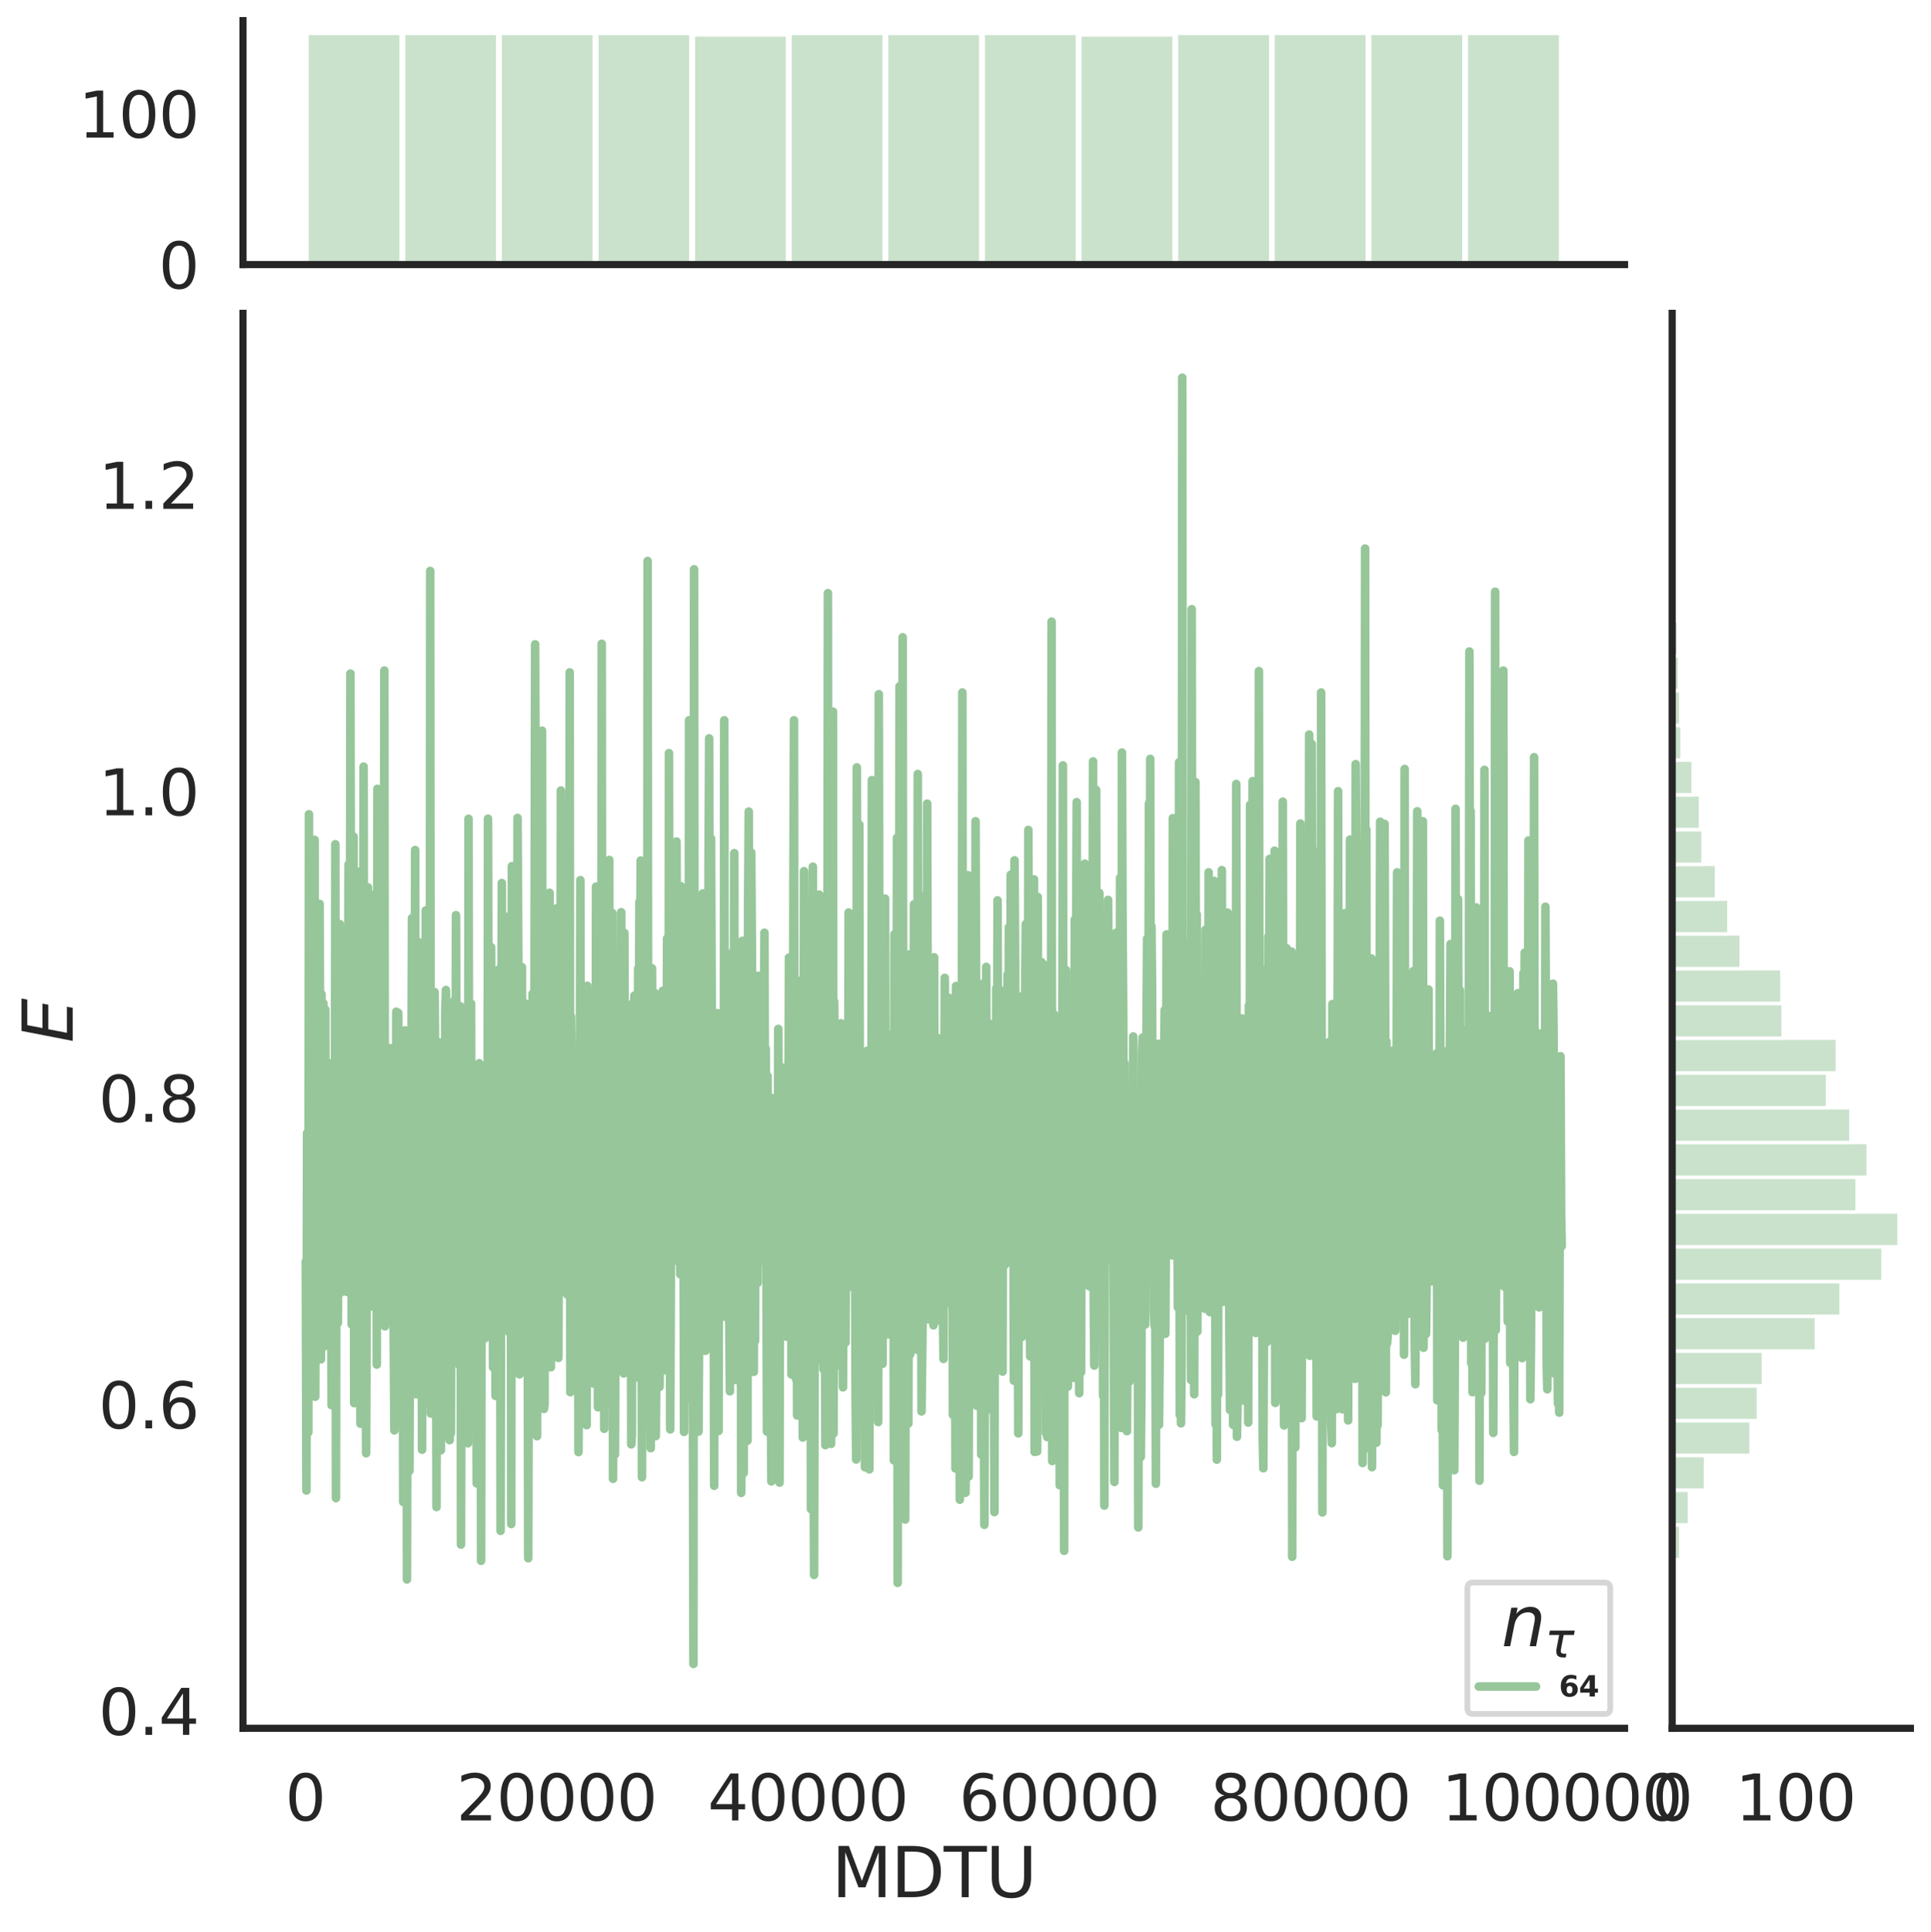 <?xml version="1.0" encoding="utf-8" standalone="no"?>
<!DOCTYPE svg PUBLIC "-//W3C//DTD SVG 1.1//EN"
  "http://www.w3.org/Graphics/SVG/1.1/DTD/svg11.dtd">
<svg height="675.079pt" version="1.1" viewBox="0 0 674.774 675.079" width="674.774pt" xmlns="http://www.w3.org/2000/svg" xmlns:xlink="http://www.w3.org/1999/xlink">
 <defs>
  <style type="text/css">*{stroke-linecap:butt;stroke-linejoin:round;}</style>
 </defs>
 <g id="figure_1">
  <g id="patch_1">
   <path d="M 0 675.079 
L 674.774 675.079 
L 674.774 0 
L 0 0 
z
" style="fill:#ffffff;"/>
  </g>
  <g id="axes_1">
   <g id="patch_2">
    <path d="M 84.914 603.86 
L 567.69 603.86 
L 567.69 109.485 
L 84.914 109.485 
z
" style="fill:none;"/>
   </g>
   <g id="matplotlib.axis_1">
    <g id="xtick_1">
     <g id="text_1">
      <!-- 0 -->
      <g style="fill:#262626;" transform="translate(99.64 636.077)scale(0.22 -0.22)">
       <defs>
        <path d="M 2034 4250 
Q 1547 4250 1301 3770 
Q 1056 3291 1056 2328 
Q 1056 1369 1301 889 
Q 1547 409 2034 409 
Q 2525 409 2770 889 
Q 3016 1369 3016 2328 
Q 3016 3291 2770 3770 
Q 2525 4250 2034 4250 
z
M 2034 4750 
Q 2819 4750 3233 4129 
Q 3647 3509 3647 2328 
Q 3647 1150 3233 529 
Q 2819 -91 2034 -91 
Q 1250 -91 836 529 
Q 422 1150 422 2328 
Q 422 3509 836 4129 
Q 1250 4750 2034 4750 
z
" id="DejaVuSans-30" transform="scale(0.016)"/>
       </defs>
       <use xlink:href="#DejaVuSans-30"/>
      </g>
     </g>
    </g>
    <g id="xtick_2">
     <g id="text_2">
      <!-- 20000 -->
      <g style="fill:#262626;" transform="translate(159.467 636.077)scale(0.22 -0.22)">
       <defs>
        <path d="M 1228 531 
L 3431 531 
L 3431 0 
L 469 0 
L 469 531 
Q 828 903 1448 1529 
Q 2069 2156 2228 2338 
Q 2531 2678 2651 2914 
Q 2772 3150 2772 3378 
Q 2772 3750 2511 3984 
Q 2250 4219 1831 4219 
Q 1534 4219 1204 4116 
Q 875 4013 500 3803 
L 500 4441 
Q 881 4594 1212 4672 
Q 1544 4750 1819 4750 
Q 2544 4750 2975 4387 
Q 3406 4025 3406 3419 
Q 3406 3131 3298 2873 
Q 3191 2616 2906 2266 
Q 2828 2175 2409 1742 
Q 1991 1309 1228 531 
z
" id="DejaVuSans-32" transform="scale(0.016)"/>
       </defs>
       <use xlink:href="#DejaVuSans-32"/>
       <use x="63.623" xlink:href="#DejaVuSans-30"/>
       <use x="127.246" xlink:href="#DejaVuSans-30"/>
       <use x="190.869" xlink:href="#DejaVuSans-30"/>
       <use x="254.492" xlink:href="#DejaVuSans-30"/>
      </g>
     </g>
    </g>
    <g id="xtick_3">
     <g id="text_3">
      <!-- 40000 -->
      <g style="fill:#262626;" transform="translate(247.288 636.077)scale(0.22 -0.22)">
       <defs>
        <path d="M 2419 4116 
L 825 1625 
L 2419 1625 
L 2419 4116 
z
M 2253 4666 
L 3047 4666 
L 3047 1625 
L 3713 1625 
L 3713 1100 
L 3047 1100 
L 3047 0 
L 2419 0 
L 2419 1100 
L 313 1100 
L 313 1709 
L 2253 4666 
z
" id="DejaVuSans-34" transform="scale(0.016)"/>
       </defs>
       <use xlink:href="#DejaVuSans-34"/>
       <use x="63.623" xlink:href="#DejaVuSans-30"/>
       <use x="127.246" xlink:href="#DejaVuSans-30"/>
       <use x="190.869" xlink:href="#DejaVuSans-30"/>
       <use x="254.492" xlink:href="#DejaVuSans-30"/>
      </g>
     </g>
    </g>
    <g id="xtick_4">
     <g id="text_4">
      <!-- 60000 -->
      <g style="fill:#262626;" transform="translate(335.109 636.077)scale(0.22 -0.22)">
       <defs>
        <path d="M 2113 2584 
Q 1688 2584 1439 2293 
Q 1191 2003 1191 1497 
Q 1191 994 1439 701 
Q 1688 409 2113 409 
Q 2538 409 2786 701 
Q 3034 994 3034 1497 
Q 3034 2003 2786 2293 
Q 2538 2584 2113 2584 
z
M 3366 4563 
L 3366 3988 
Q 3128 4100 2886 4159 
Q 2644 4219 2406 4219 
Q 1781 4219 1451 3797 
Q 1122 3375 1075 2522 
Q 1259 2794 1537 2939 
Q 1816 3084 2150 3084 
Q 2853 3084 3261 2657 
Q 3669 2231 3669 1497 
Q 3669 778 3244 343 
Q 2819 -91 2113 -91 
Q 1303 -91 875 529 
Q 447 1150 447 2328 
Q 447 3434 972 4092 
Q 1497 4750 2381 4750 
Q 2619 4750 2861 4703 
Q 3103 4656 3366 4563 
z
" id="DejaVuSans-36" transform="scale(0.016)"/>
       </defs>
       <use xlink:href="#DejaVuSans-36"/>
       <use x="63.623" xlink:href="#DejaVuSans-30"/>
       <use x="127.246" xlink:href="#DejaVuSans-30"/>
       <use x="190.869" xlink:href="#DejaVuSans-30"/>
       <use x="254.492" xlink:href="#DejaVuSans-30"/>
      </g>
     </g>
    </g>
    <g id="xtick_5">
     <g id="text_5">
      <!-- 80000 -->
      <g style="fill:#262626;" transform="translate(422.93 636.077)scale(0.22 -0.22)">
       <defs>
        <path d="M 2034 2216 
Q 1584 2216 1326 1975 
Q 1069 1734 1069 1313 
Q 1069 891 1326 650 
Q 1584 409 2034 409 
Q 2484 409 2743 651 
Q 3003 894 3003 1313 
Q 3003 1734 2745 1975 
Q 2488 2216 2034 2216 
z
M 1403 2484 
Q 997 2584 770 2862 
Q 544 3141 544 3541 
Q 544 4100 942 4425 
Q 1341 4750 2034 4750 
Q 2731 4750 3128 4425 
Q 3525 4100 3525 3541 
Q 3525 3141 3298 2862 
Q 3072 2584 2669 2484 
Q 3125 2378 3379 2068 
Q 3634 1759 3634 1313 
Q 3634 634 3220 271 
Q 2806 -91 2034 -91 
Q 1263 -91 848 271 
Q 434 634 434 1313 
Q 434 1759 690 2068 
Q 947 2378 1403 2484 
z
M 1172 3481 
Q 1172 3119 1398 2916 
Q 1625 2713 2034 2713 
Q 2441 2713 2670 2916 
Q 2900 3119 2900 3481 
Q 2900 3844 2670 4047 
Q 2441 4250 2034 4250 
Q 1625 4250 1398 4047 
Q 1172 3844 1172 3481 
z
" id="DejaVuSans-38" transform="scale(0.016)"/>
       </defs>
       <use xlink:href="#DejaVuSans-38"/>
       <use x="63.623" xlink:href="#DejaVuSans-30"/>
       <use x="127.246" xlink:href="#DejaVuSans-30"/>
       <use x="190.869" xlink:href="#DejaVuSans-30"/>
       <use x="254.492" xlink:href="#DejaVuSans-30"/>
      </g>
     </g>
    </g>
    <g id="xtick_6">
     <g id="text_6">
      <!-- 100000 -->
      <g style="fill:#262626;" transform="translate(503.753 636.077)scale(0.22 -0.22)">
       <defs>
        <path d="M 794 531 
L 1825 531 
L 1825 4091 
L 703 3866 
L 703 4441 
L 1819 4666 
L 2450 4666 
L 2450 531 
L 3481 531 
L 3481 0 
L 794 0 
L 794 531 
z
" id="DejaVuSans-31" transform="scale(0.016)"/>
       </defs>
       <use xlink:href="#DejaVuSans-31"/>
       <use x="63.623" xlink:href="#DejaVuSans-30"/>
       <use x="127.246" xlink:href="#DejaVuSans-30"/>
       <use x="190.869" xlink:href="#DejaVuSans-30"/>
       <use x="254.492" xlink:href="#DejaVuSans-30"/>
       <use x="318.115" xlink:href="#DejaVuSans-30"/>
      </g>
     </g>
    </g>
    <g id="text_7">
     <!-- MDTU -->
     <g style="fill:#262626;" transform="translate(290.596 662.888)scale(0.24 -0.24)">
      <defs>
       <path d="M 628 4666 
L 1569 4666 
L 2759 1491 
L 3956 4666 
L 4897 4666 
L 4897 0 
L 4281 0 
L 4281 4097 
L 3078 897 
L 2444 897 
L 1241 4097 
L 1241 0 
L 628 0 
L 628 4666 
z
" id="DejaVuSans-4d" transform="scale(0.016)"/>
       <path d="M 1259 4147 
L 1259 519 
L 2022 519 
Q 2988 519 3436 956 
Q 3884 1394 3884 2338 
Q 3884 3275 3436 3711 
Q 2988 4147 2022 4147 
L 1259 4147 
z
M 628 4666 
L 1925 4666 
Q 3281 4666 3915 4102 
Q 4550 3538 4550 2338 
Q 4550 1131 3912 565 
Q 3275 0 1925 0 
L 628 0 
L 628 4666 
z
" id="DejaVuSans-44" transform="scale(0.016)"/>
       <path d="M -19 4666 
L 3928 4666 
L 3928 4134 
L 2272 4134 
L 2272 0 
L 1638 0 
L 1638 4134 
L -19 4134 
L -19 4666 
z
" id="DejaVuSans-54" transform="scale(0.016)"/>
       <path d="M 556 4666 
L 1191 4666 
L 1191 1831 
Q 1191 1081 1462 751 
Q 1734 422 2344 422 
Q 2950 422 3222 751 
Q 3494 1081 3494 1831 
L 3494 4666 
L 4128 4666 
L 4128 1753 
Q 4128 841 3676 375 
Q 3225 -91 2344 -91 
Q 1459 -91 1007 375 
Q 556 841 556 1753 
L 556 4666 
z
" id="DejaVuSans-55" transform="scale(0.016)"/>
      </defs>
      <use xlink:href="#DejaVuSans-4d"/>
      <use x="86.279" xlink:href="#DejaVuSans-44"/>
      <use x="163.281" xlink:href="#DejaVuSans-54"/>
      <use x="224.365" xlink:href="#DejaVuSans-55"/>
     </g>
    </g>
   </g>
   <g id="matplotlib.axis_2">
    <g id="ytick_1">
     <g id="text_8">
      <!-- 0.4 -->
      <g style="fill:#262626;" transform="translate(34.428 606.169)scale(0.22 -0.22)">
       <defs>
        <path d="M 684 794 
L 1344 794 
L 1344 0 
L 684 0 
L 684 794 
z
" id="DejaVuSans-2e" transform="scale(0.016)"/>
       </defs>
       <use xlink:href="#DejaVuSans-30"/>
       <use x="63.623" xlink:href="#DejaVuSans-2e"/>
       <use x="95.41" xlink:href="#DejaVuSans-34"/>
      </g>
     </g>
    </g>
    <g id="ytick_2">
     <g id="text_9">
      <!-- 0.6 -->
      <g style="fill:#262626;" transform="translate(34.428 499.073)scale(0.22 -0.22)">
       <use xlink:href="#DejaVuSans-30"/>
       <use x="63.623" xlink:href="#DejaVuSans-2e"/>
       <use x="95.41" xlink:href="#DejaVuSans-36"/>
      </g>
     </g>
    </g>
    <g id="ytick_3">
     <g id="text_10">
      <!-- 0.8 -->
      <g style="fill:#262626;" transform="translate(34.428 391.976)scale(0.22 -0.22)">
       <use xlink:href="#DejaVuSans-30"/>
       <use x="63.623" xlink:href="#DejaVuSans-2e"/>
       <use x="95.41" xlink:href="#DejaVuSans-38"/>
      </g>
     </g>
    </g>
    <g id="ytick_4">
     <g id="text_11">
      <!-- 1.0 -->
      <g style="fill:#262626;" transform="translate(34.428 284.879)scale(0.22 -0.22)">
       <use xlink:href="#DejaVuSans-31"/>
       <use x="63.623" xlink:href="#DejaVuSans-2e"/>
       <use x="95.41" xlink:href="#DejaVuSans-30"/>
      </g>
     </g>
    </g>
    <g id="ytick_5">
     <g id="text_12">
      <!-- 1.2 -->
      <g style="fill:#262626;" transform="translate(34.428 177.783)scale(0.22 -0.22)">
       <use xlink:href="#DejaVuSans-31"/>
       <use x="63.623" xlink:href="#DejaVuSans-2e"/>
       <use x="95.41" xlink:href="#DejaVuSans-32"/>
      </g>
     </g>
    </g>
    <g id="text_13">
     <!-- $E$ -->
     <g style="fill:#262626;" transform="translate(25.436 364.352)rotate(-90)scale(0.24 -0.24)">
      <defs>
       <path d="M 1081 4666 
L 4031 4666 
L 3928 4134 
L 1606 4134 
L 1338 2753 
L 3566 2753 
L 3463 2222 
L 1234 2222 
L 909 531 
L 3284 531 
L 3181 0 
L 172 0 
L 1081 4666 
z
" id="DejaVuSans-Oblique-45" transform="scale(0.016)"/>
      </defs>
      <use transform="translate(0 0.094)" xlink:href="#DejaVuSans-Oblique-45"/>
     </g>
    </g>
   </g>
   <g id="line2d_1">
    <path clip-path="url(#p7d3bae0f02)" d="M 106.859 440.719 
L 107.078 520.796 
L 107.298 395.893 
L 107.517 405.733 
L 107.737 500.473 
L 107.956 284.508 
L 108.176 469.286 
L 108.396 461.649 
L 108.615 347.911 
L 108.835 423.895 
L 109.054 431.416 
L 109.274 423.365 
L 109.493 354.597 
L 109.713 431.171 
L 109.932 293.433 
L 110.152 488.028 
L 110.591 330.128 
L 110.811 394.726 
L 111.03 384.976 
L 111.25 351.751 
L 111.469 379.19 
L 111.689 315.825 
L 112.128 474.978 
L 112.348 347.35 
L 112.567 420.33 
L 112.787 401.649 
L 113.006 350.54 
L 113.226 364.068 
L 113.445 470.349 
L 113.665 352.716 
L 113.884 456.473 
L 114.104 396.087 
L 114.324 389.309 
L 114.543 388.435 
L 114.763 413.97 
L 114.982 371.502 
L 115.202 386.752 
L 115.421 440.818 
L 115.641 407.484 
L 115.86 490.96 
L 116.519 384.953 
L 116.739 378.185 
L 116.958 435.583 
L 117.178 294.984 
L 117.397 523.455 
L 117.617 365.87 
L 117.836 453.369 
L 118.056 462.281 
L 118.275 425.205 
L 118.495 441.829 
L 118.715 322.883 
L 118.934 451.739 
L 119.373 351.669 
L 119.593 444.675 
L 119.812 432.238 
L 120.251 390.831 
L 120.471 399.973 
L 120.691 370.124 
L 121.13 451.37 
L 121.349 430.557 
L 121.569 391.368 
L 121.788 302.024 
L 122.008 428.279 
L 122.227 398.139 
L 122.447 235.344 
L 122.886 462.764 
L 123.106 421.893 
L 123.545 292.296 
L 123.764 490.264 
L 123.984 374.661 
L 124.203 364.201 
L 124.423 398.698 
L 124.643 304.442 
L 124.862 414.286 
L 125.082 364.699 
L 125.74 431.5 
L 125.96 497.441 
L 126.179 414.016 
L 126.399 400.645 
L 126.618 465.217 
L 126.838 453.027 
L 127.058 267.851 
L 127.277 403.766 
L 127.497 366.945 
L 127.936 507.775 
L 128.594 310.052 
L 129.034 456.718 
L 129.253 434.426 
L 129.473 447.387 
L 129.692 398.707 
L 129.912 312.695 
L 130.131 334.344 
L 130.351 404.989 
L 130.79 445.52 
L 131.01 439.032 
L 131.229 331.094 
L 131.449 337.106 
L 131.668 476.793 
L 131.888 275.609 
L 132.107 449.216 
L 132.327 349.641 
L 132.546 352.305 
L 132.766 429.837 
L 132.986 426.101 
L 133.205 347.635 
L 133.644 440.894 
L 133.864 411.8 
L 134.083 405.355 
L 134.303 234.289 
L 134.522 463.439 
L 134.742 458.683 
L 134.962 383.449 
L 135.181 402.055 
L 135.401 446.99 
L 135.62 393.294 
L 135.84 407.205 
L 136.059 393.432 
L 136.279 366.213 
L 136.498 381.205 
L 136.718 427.182 
L 136.937 378.835 
L 137.157 449.816 
L 137.377 439.549 
L 137.816 499.792 
L 138.035 442.139 
L 138.255 496.413 
L 138.474 353.493 
L 138.694 398.208 
L 138.913 400.936 
L 139.133 353.867 
L 139.353 377.779 
L 139.572 379.066 
L 139.792 427.116 
L 140.011 440.499 
L 140.231 411.931 
L 140.45 444.591 
L 140.67 418.696 
L 140.889 524.789 
L 141.109 442.203 
L 141.329 482.253 
L 141.548 360.001 
L 141.768 441.698 
L 141.987 397.305 
L 142.207 551.866 
L 142.646 367.026 
L 143.085 513.904 
L 143.524 379.632 
L 143.744 381.924 
L 143.963 320.792 
L 144.402 363.297 
L 144.841 437.47 
L 145.061 297.005 
L 145.281 479.691 
L 145.5 487.154 
L 145.72 435.472 
L 145.939 445.061 
L 146.159 426.671 
L 146.378 329.224 
L 146.817 485.787 
L 147.037 473.717 
L 147.256 418.3 
L 147.476 506.54 
L 147.696 391.727 
L 148.135 470.513 
L 148.354 395.336 
L 148.574 405.367 
L 148.793 318.089 
L 149.013 364.163 
L 149.232 440.328 
L 149.452 434.509 
L 149.891 332.247 
L 150.111 490.651 
L 150.33 199.486 
L 150.55 493.898 
L 150.989 381.163 
L 151.428 464.635 
L 151.648 351.935 
L 151.867 346.655 
L 152.087 374.721 
L 152.306 417.724 
L 152.526 526.58 
L 152.745 407.162 
L 152.965 369.108 
L 153.184 453.366 
L 153.404 473.629 
L 153.624 454.36 
L 153.843 364.281 
L 154.063 506.733 
L 154.282 443.012 
L 154.502 431.262 
L 154.721 385.935 
L 155.16 471.915 
L 155.38 439.452 
L 155.6 353.726 
L 155.819 345.92 
L 156.039 355.48 
L 156.258 469.76 
L 156.478 389.295 
L 156.697 468.666 
L 156.917 501.883 
L 157.136 503.203 
L 157.356 387.08 
L 157.575 500.787 
L 157.795 425.662 
L 158.015 460.469 
L 158.234 429.289 
L 158.454 427.127 
L 158.673 417.232 
L 158.893 349.397 
L 159.112 435.767 
L 159.332 319.754 
L 159.771 440.574 
L 159.991 432.536 
L 160.21 471.635 
L 160.43 354.357 
L 160.649 477.194 
L 160.869 351.607 
L 161.088 539.691 
L 161.527 373.744 
L 161.747 440.2 
L 162.186 356.243 
L 162.406 366.784 
L 162.625 402.165 
L 162.845 490.778 
L 163.064 432.984 
L 163.284 481.843 
L 163.503 504.291 
L 163.723 286.08 
L 163.943 407.54 
L 164.162 358.58 
L 164.382 376.634 
L 164.601 350.62 
L 164.821 440.41 
L 165.04 400.493 
L 165.26 447.328 
L 165.479 446.484 
L 165.699 483.777 
L 165.919 446.18 
L 166.138 380.683 
L 166.577 518.297 
L 166.797 492.824 
L 167.016 410.72 
L 167.236 380.264 
L 167.455 371.487 
L 167.894 428.272 
L 168.114 545.362 
L 168.334 415.051 
L 168.553 392.49 
L 168.773 398.878 
L 168.992 419.985 
L 169.212 421.171 
L 169.431 467.627 
L 169.651 420.776 
L 169.87 428.485 
L 170.09 374.771 
L 170.31 458.908 
L 170.529 286.052 
L 170.968 457.751 
L 171.188 395.719 
L 171.407 398.352 
L 171.627 330.959 
L 171.846 435.247 
L 172.066 416.57 
L 172.286 477.732 
L 172.505 390.132 
L 172.725 352.06 
L 172.944 391.023 
L 173.164 487.734 
L 173.383 373.803 
L 173.603 415.844 
L 173.822 364.423 
L 174.042 407.02 
L 174.262 338.79 
L 174.701 373.395 
L 174.92 534.881 
L 175.359 308.527 
L 175.579 411.395 
L 175.798 426.666 
L 176.018 368.501 
L 176.238 404.642 
L 176.457 392.904 
L 176.677 406.376 
L 176.896 320.332 
L 177.116 463.719 
L 177.335 407.974 
L 177.555 424.816 
L 177.774 379.359 
L 177.994 465.589 
L 178.213 383.81 
L 178.433 372.462 
L 178.653 532.505 
L 178.872 302.639 
L 179.092 317.163 
L 179.311 446 
L 179.531 414.094 
L 179.75 463.857 
L 179.97 444.949 
L 180.189 470.626 
L 180.409 409.228 
L 180.629 436.932 
L 180.848 285.778 
L 181.287 361.639 
L 181.507 480.197 
L 181.726 425.365 
L 181.946 458.518 
L 182.385 337.908 
L 182.605 450.523 
L 182.824 419.857 
L 183.044 366.723 
L 183.263 350.421 
L 183.483 432.895 
L 183.702 364.387 
L 183.922 416.94 
L 184.361 438.531 
L 184.581 544.464 
L 185.02 380.19 
L 185.459 445.577 
L 185.678 408.869 
L 185.898 477.463 
L 186.117 347.195 
L 186.337 456.061 
L 186.557 453.614 
L 186.996 225.126 
L 187.215 287.246 
L 187.654 501.829 
L 187.874 309.728 
L 188.093 406.716 
L 188.313 426.441 
L 188.532 321.88 
L 188.972 434.213 
L 189.191 414.15 
L 189.411 255.291 
L 189.63 438.638 
L 189.85 352.096 
L 190.069 492.296 
L 190.289 490.654 
L 190.508 313.823 
L 190.728 432.249 
L 190.948 454.586 
L 191.167 434.843 
L 191.387 372.271 
L 191.606 391.626 
L 191.826 453.903 
L 192.045 311.931 
L 192.265 431.12 
L 192.484 477.729 
L 192.704 400.454 
L 192.924 450.125 
L 193.363 318.071 
L 193.582 347.65 
L 193.802 328.566 
L 194.241 404.224 
L 194.46 324.889 
L 194.68 317.289 
L 194.9 437.177 
L 195.119 474.473 
L 195.339 406.456 
L 195.558 448.122 
L 195.778 391.121 
L 195.997 276.201 
L 196.436 450.321 
L 196.876 393.792 
L 197.095 335.911 
L 197.315 432.064 
L 197.534 442.703 
L 197.754 392.665 
L 197.973 393.161 
L 198.193 452.31 
L 198.412 415.9 
L 198.632 426.383 
L 198.851 449.415 
L 199.071 234.932 
L 199.291 486.445 
L 199.51 355.131 
L 199.73 373.454 
L 199.949 406.27 
L 200.169 420.273 
L 200.388 448.053 
L 200.608 444.255 
L 200.827 380.391 
L 201.047 458.273 
L 201.267 380.549 
L 201.486 385.479 
L 201.706 429.02 
L 201.925 408.879 
L 202.145 507.37 
L 202.364 473.985 
L 202.803 307.524 
L 203.023 446.05 
L 203.243 408.1 
L 203.462 494.477 
L 203.682 434.287 
L 203.901 431.662 
L 204.121 412.659 
L 204.34 382.195 
L 204.56 400.535 
L 204.999 497.957 
L 205.219 344.446 
L 205.438 403.468 
L 205.658 415.764 
L 205.877 447.462 
L 206.097 446.369 
L 206.316 411.286 
L 206.536 461.039 
L 206.755 378.208 
L 206.975 443.82 
L 207.195 425.302 
L 207.414 483.437 
L 207.634 383.673 
L 207.853 482.227 
L 208.073 435.35 
L 208.292 309.799 
L 208.512 448.752 
L 208.731 431.055 
L 208.951 491.711 
L 209.17 347.272 
L 209.39 432.103 
L 209.61 373.081 
L 209.829 444.081 
L 210.049 471.795 
L 210.268 224.927 
L 210.488 459.562 
L 210.707 402.915 
L 211.146 499.211 
L 211.366 392.407 
L 211.586 351.238 
L 211.805 475.354 
L 212.025 343.346 
L 212.244 370.089 
L 212.464 489.541 
L 212.683 485.409 
L 212.903 300.454 
L 213.122 450.327 
L 213.342 422.716 
L 213.562 348.168 
L 213.781 390.06 
L 214.001 319.022 
L 214.22 516.71 
L 214.659 338.752 
L 214.879 508.222 
L 215.318 405.806 
L 215.538 445.448 
L 215.757 412.706 
L 215.977 418.987 
L 216.196 430.797 
L 216.416 363.875 
L 216.635 443.759 
L 217.074 318.735 
L 217.294 405.144 
L 217.514 335.768 
L 217.953 479.902 
L 218.172 325.943 
L 218.392 406.442 
L 218.611 431.397 
L 218.831 428.322 
L 219.05 436.654 
L 219.27 406.206 
L 219.489 446.487 
L 219.709 449.352 
L 219.929 444.667 
L 220.148 396.287 
L 220.368 412.781 
L 220.587 504.681 
L 220.807 501.412 
L 221.026 350.549 
L 221.246 428.233 
L 221.465 367.364 
L 221.685 347.871 
L 221.905 466.931 
L 222.124 481.297 
L 222.344 449.882 
L 222.563 449.995 
L 222.783 407.462 
L 223.002 338.378 
L 223.222 369.751 
L 223.441 315.114 
L 223.661 336.417 
L 223.881 300.668 
L 224.32 516.156 
L 224.539 401.525 
L 224.759 392.221 
L 224.978 490.756 
L 225.198 464.118 
L 225.417 399.546 
L 225.637 447.514 
L 225.857 440.1 
L 226.076 493.269 
L 226.296 196.004 
L 226.515 400.391 
L 226.735 371.71 
L 226.954 377.803 
L 227.393 506.006 
L 227.613 339.651 
L 227.833 338.315 
L 228.052 408.934 
L 228.272 436.88 
L 228.491 365.569 
L 228.711 346.881 
L 228.93 490.281 
L 229.15 501.789 
L 229.589 449.284 
L 229.808 423.444 
L 230.028 371.017 
L 230.248 481.757 
L 230.467 484.593 
L 230.687 467.489 
L 230.906 404.822 
L 231.126 397.611 
L 231.345 433.451 
L 231.565 346.211 
L 231.784 476.071 
L 232.004 376.539 
L 232.224 458.396 
L 232.443 478.76 
L 232.663 465.602 
L 232.882 433.473 
L 233.102 327.868 
L 233.321 440.099 
L 233.541 476.054 
L 233.76 263.138 
L 234.2 499.441 
L 234.639 390.536 
L 234.858 377.465 
L 235.078 428.285 
L 235.297 415.276 
L 235.517 387.06 
L 235.956 432.413 
L 236.176 392.124 
L 236.395 294.014 
L 236.834 389.641 
L 237.054 440.814 
L 237.273 439.754 
L 237.493 418.695 
L 237.712 445.239 
L 237.932 309.651 
L 238.151 344.115 
L 238.371 399.268 
L 238.591 424.614 
L 238.81 407.093 
L 239.03 500.313 
L 239.249 455.601 
L 239.469 331.858 
L 239.688 488.601 
L 239.908 446.002 
L 240.127 349.404 
L 240.567 476.637 
L 240.786 251.666 
L 241.006 439.625 
L 241.225 348.103 
L 241.445 340.888 
L 241.664 434.298 
L 241.884 362.279 
L 242.323 581.388 
L 242.543 198.904 
L 242.762 418.686 
L 242.982 434.042 
L 243.201 367.387 
L 243.421 497.752 
L 243.64 460.041 
L 243.86 450.391 
L 244.079 500.205 
L 244.299 467.875 
L 244.519 325.918 
L 244.738 467.875 
L 245.177 349.437 
L 245.397 430.388 
L 245.616 312.151 
L 245.836 448.858 
L 246.055 435.088 
L 246.275 431.925 
L 246.495 471.994 
L 246.714 448.886 
L 246.934 327.524 
L 247.373 468.035 
L 247.592 302.11 
L 247.812 257.986 
L 248.031 385.521 
L 248.251 349.971 
L 248.47 292.981 
L 248.69 345.73 
L 248.91 441.906 
L 249.129 429.281 
L 249.349 431.526 
L 249.568 519.14 
L 249.788 367.528 
L 250.007 462.393 
L 250.227 388.763 
L 250.446 463.67 
L 250.666 354 
L 250.886 397.371 
L 251.105 499.977 
L 251.325 369.566 
L 251.544 426.398 
L 251.764 451.988 
L 251.983 390.336 
L 252.203 431.039 
L 252.422 384.508 
L 252.642 364.16 
L 252.862 456.532 
L 253.081 251.661 
L 253.301 407.124 
L 253.52 460.114 
L 253.74 352.703 
L 253.959 332.982 
L 254.179 396.861 
L 254.398 343.317 
L 254.618 366.913 
L 254.838 461.844 
L 255.057 486.138 
L 255.277 402.366 
L 255.496 414.873 
L 255.716 354.204 
L 255.935 459.1 
L 256.155 371.303 
L 256.374 445.906 
L 256.594 298.095 
L 256.814 451.177 
L 257.253 482.204 
L 257.472 367.63 
L 257.692 419.377 
L 257.911 414.182 
L 258.131 356.844 
L 258.35 415.418 
L 258.57 344.324 
L 258.789 378.573 
L 259.009 521.628 
L 259.229 502.343 
L 259.448 328.712 
L 259.668 485.327 
L 259.887 514.655 
L 260.107 378.986 
L 260.326 459.954 
L 260.546 401.3 
L 260.765 406.409 
L 260.985 428.373 
L 261.205 503.382 
L 261.424 314.209 
L 261.644 283.563 
L 261.863 396.221 
L 262.083 338.095 
L 262.302 465.183 
L 262.522 297.893 
L 262.741 332.339 
L 262.961 465.798 
L 263.181 416.948 
L 263.4 479.333 
L 263.62 411.446 
L 263.839 468.495 
L 264.059 386.04 
L 264.278 384.362 
L 264.498 447.804 
L 264.717 448.266 
L 264.937 340.949 
L 265.157 401.692 
L 265.376 394.628 
L 265.596 348.921 
L 266.035 421.363 
L 266.254 440.469 
L 266.474 414.33 
L 266.693 421.984 
L 267.133 325.898 
L 267.352 416.334 
L 267.572 366.431 
L 268.011 500.191 
L 268.23 376.021 
L 268.45 474.135 
L 268.669 403.938 
L 268.889 402.646 
L 269.548 517.616 
L 269.767 485.075 
L 269.987 383.709 
L 270.206 459 
L 270.426 425.575 
L 270.645 409.591 
L 270.865 384.745 
L 271.084 420.635 
L 271.304 400.963 
L 271.524 442.387 
L 271.743 456.902 
L 271.963 359.489 
L 272.182 408.356 
L 272.402 518.032 
L 272.621 411.927 
L 272.841 460.436 
L 273.06 466.99 
L 273.5 373.007 
L 273.719 443.39 
L 273.939 444.026 
L 274.378 384.191 
L 274.597 394.584 
L 274.817 467.036 
L 275.256 415.259 
L 275.476 403.098 
L 275.695 334.594 
L 275.915 402.11 
L 276.354 351.933 
L 276.573 480.242 
L 276.793 357.275 
L 277.012 439.391 
L 277.232 309.982 
L 277.452 251.666 
L 277.671 448.868 
L 277.891 372.307 
L 278.11 481.771 
L 278.33 414.211 
L 278.549 494.565 
L 278.769 470.056 
L 278.988 408.595 
L 279.208 428.671 
L 279.427 381.817 
L 279.647 445.77 
L 279.867 422.764 
L 280.086 342.432 
L 280.525 502.276 
L 280.964 304.391 
L 281.184 366.356 
L 281.403 342.073 
L 281.623 419.109 
L 281.843 439.186 
L 282.062 440.425 
L 282.282 354.294 
L 282.501 345.527 
L 282.721 386.869 
L 282.94 499.109 
L 283.16 373.215 
L 283.379 527.302 
L 283.599 333.871 
L 283.819 398.732 
L 284.038 302.815 
L 284.258 492.775 
L 284.477 550.286 
L 284.697 453.309 
L 285.136 404.513 
L 285.355 323.456 
L 285.575 413.243 
L 285.795 350.349 
L 286.014 446.237 
L 286.234 312.568 
L 286.453 446.007 
L 286.673 475.396 
L 286.892 414.59 
L 287.112 440.356 
L 287.331 439.218 
L 287.551 444.68 
L 287.771 478.465 
L 287.99 393.65 
L 288.429 504.931 
L 288.649 456.243 
L 288.868 453.054 
L 289.088 380.379 
L 289.307 207.253 
L 289.527 406.704 
L 289.966 473.68 
L 290.186 333.341 
L 290.405 504.5 
L 290.625 462.945 
L 290.844 390.816 
L 291.064 248.641 
L 291.283 500.837 
L 291.503 349.983 
L 291.722 378.758 
L 291.942 428.657 
L 292.162 387.165 
L 292.381 477.167 
L 292.82 368.127 
L 293.04 432.408 
L 293.259 415.225 
L 293.479 369.759 
L 293.698 391.273 
L 293.918 357.539 
L 294.138 448.709 
L 294.577 484.741 
L 295.016 377.181 
L 295.235 368.053 
L 295.455 469.159 
L 295.894 374.929 
L 296.114 424.187 
L 296.333 416.272 
L 296.553 318.837 
L 296.772 441.825 
L 296.992 371.867 
L 297.211 414.533 
L 297.65 449.652 
L 298.09 408.101 
L 298.309 396.606 
L 298.529 324.546 
L 298.968 487.452 
L 299.187 509.963 
L 299.407 268.13 
L 299.626 387.287 
L 300.065 468.991 
L 300.285 288.101 
L 300.505 414.053 
L 300.724 457.477 
L 300.944 375.406 
L 301.163 401.927 
L 301.383 409.859 
L 301.602 450.082 
L 301.822 430.445 
L 302.041 448.756 
L 302.261 512.674 
L 302.481 447.993 
L 302.7 496.543 
L 302.92 367.214 
L 303.139 377.701 
L 303.359 367.025 
L 303.578 477.067 
L 303.798 513.405 
L 304.017 400.196 
L 304.237 403.199 
L 304.457 449.274 
L 304.676 272.571 
L 304.896 280.687 
L 305.115 439.459 
L 305.335 449.481 
L 305.774 410.479 
L 305.993 430.674 
L 306.213 375.176 
L 306.433 462.859 
L 306.652 411.437 
L 306.872 496.871 
L 307.091 242.552 
L 307.311 351.984 
L 307.53 342.48 
L 307.75 431.798 
L 307.969 464.915 
L 308.189 460.726 
L 308.409 476.521 
L 308.848 338.968 
L 309.067 419.546 
L 309.287 313.961 
L 309.506 419.125 
L 309.726 453.079 
L 309.945 389.205 
L 310.165 419.053 
L 310.384 466.225 
L 310.604 373.336 
L 310.824 446.076 
L 311.043 428.951 
L 311.263 446.876 
L 311.482 449.96 
L 311.702 448.42 
L 311.921 431.583 
L 312.141 360.932 
L 312.36 510.28 
L 312.58 326.417 
L 312.8 336.607 
L 313.019 486.531 
L 313.458 292.709 
L 313.678 553.065 
L 313.897 442.003 
L 314.117 389.306 
L 314.336 239.787 
L 314.556 502.17 
L 314.776 339.682 
L 314.995 414.741 
L 315.215 392.115 
L 315.434 222.658 
L 315.654 406.929 
L 315.873 413.09 
L 316.093 387.614 
L 316.312 530.927 
L 316.532 448.826 
L 316.752 441.372 
L 316.971 391.8 
L 317.41 497.388 
L 317.849 333.461 
L 318.069 473.232 
L 318.288 462.172 
L 318.508 434.699 
L 318.728 361.167 
L 318.947 351.768 
L 319.167 415.157 
L 319.386 315.98 
L 319.606 427.948 
L 319.825 445.919 
L 320.045 434.136 
L 320.264 433.227 
L 320.484 471.643 
L 320.703 270.429 
L 320.923 442.393 
L 321.143 381.009 
L 321.362 462.033 
L 321.582 388.538 
L 321.801 396.705 
L 322.021 493.168 
L 322.46 456.348 
L 322.679 337.243 
L 323.119 456.222 
L 323.338 312.897 
L 323.558 402.493 
L 323.777 372.034 
L 323.997 280.791 
L 324.436 461.025 
L 324.655 381.384 
L 324.875 424.181 
L 325.095 408.853 
L 325.534 448.425 
L 325.753 380.239 
L 325.973 409.637 
L 326.192 463.079 
L 326.412 334.47 
L 326.631 436.438 
L 326.851 450.465 
L 327.071 427.309 
L 327.29 447.079 
L 327.729 362.706 
L 327.949 399.52 
L 328.168 461.429 
L 328.388 399.989 
L 328.607 400.666 
L 328.827 439.357 
L 329.047 426.315 
L 329.266 367.325 
L 329.486 458.184 
L 329.705 474.825 
L 330.144 341.667 
L 330.364 433.736 
L 330.583 389.774 
L 330.803 455.417 
L 331.022 366.107 
L 331.462 419.029 
L 331.681 348.658 
L 331.901 433.899 
L 332.12 425.672 
L 332.34 354.669 
L 332.559 397.941 
L 332.779 378.686 
L 332.998 494.382 
L 333.438 354.21 
L 333.657 403.229 
L 333.877 513.105 
L 334.096 344.523 
L 334.316 485.254 
L 334.535 485.547 
L 334.755 407.209 
L 334.974 428.448 
L 335.194 429.252 
L 335.414 524.013 
L 335.853 347.307 
L 336.072 385.244 
L 336.292 241.957 
L 336.511 417.262 
L 336.731 475.86 
L 336.95 385.633 
L 337.17 377.942 
L 337.39 521.588 
L 337.609 496.553 
L 337.829 485.63 
L 338.048 453.913 
L 338.268 305.799 
L 338.487 515.896 
L 338.707 444.728 
L 338.926 419.955 
L 339.146 472.874 
L 339.366 417.566 
L 339.585 408.529 
L 339.805 464.143 
L 340.024 451.706 
L 340.244 342.374 
L 340.683 400.907 
L 340.902 286.93 
L 341.122 357.658 
L 341.341 491.192 
L 341.561 390.619 
L 341.781 464.407 
L 342 452.457 
L 342.22 432.306 
L 342.439 438.802 
L 342.659 402.987 
L 342.878 508.214 
L 343.098 455.014 
L 343.317 343.746 
L 343.537 485.002 
L 343.757 477.682 
L 343.976 532.776 
L 344.196 462.944 
L 344.415 431.681 
L 344.635 337.831 
L 344.854 462.323 
L 345.293 357.325 
L 345.513 425.57 
L 345.733 367.998 
L 345.952 492.449 
L 346.172 472.853 
L 346.391 361.013 
L 346.83 427.513 
L 347.269 451.974 
L 347.489 528.336 
L 347.709 422.252 
L 347.928 461.357 
L 348.148 345.306 
L 348.367 401.166 
L 348.587 314.582 
L 349.026 443.53 
L 349.245 445.629 
L 349.465 383.237 
L 349.685 372.776 
L 349.904 433.684 
L 350.124 402.392 
L 350.343 479.237 
L 350.563 346.215 
L 351.002 426.44 
L 351.221 441.893 
L 351.441 349.63 
L 351.66 404.205 
L 351.88 383.948 
L 352.1 340.457 
L 352.319 424.324 
L 352.539 324.019 
L 352.758 370.577 
L 352.978 392.497 
L 353.197 305.62 
L 353.417 308.976 
L 353.856 408.333 
L 354.076 380.413 
L 354.295 482.424 
L 354.515 300.602 
L 354.734 335.901 
L 354.954 437.818 
L 355.393 369.242 
L 355.832 500.831 
L 356.271 360.949 
L 356.491 444.612 
L 356.71 412.118 
L 356.93 350.016 
L 357.149 467.095 
L 357.369 347.899 
L 357.588 401.117 
L 357.808 422.818 
L 358.247 346.809 
L 358.467 322.881 
L 358.686 431.852 
L 358.906 392.607 
L 359.125 438.337 
L 359.345 289.984 
L 359.784 446.659 
L 360.003 473.957 
L 360.223 462.307 
L 360.443 365.671 
L 360.662 386.657 
L 360.882 373.915 
L 361.101 410.967 
L 361.321 307.249 
L 361.54 507.311 
L 361.76 363.701 
L 362.199 317.424 
L 362.419 507.148 
L 362.638 313.411 
L 362.858 423.278 
L 363.077 430.025 
L 363.297 370.766 
L 363.516 352.728 
L 363.736 482.555 
L 363.955 336.17 
L 364.175 434.586 
L 364.395 357.389 
L 364.614 336.904 
L 364.834 482.826 
L 365.053 349.829 
L 365.492 500.679 
L 365.712 440.109 
L 365.931 502.116 
L 366.151 358.523 
L 366.371 417.798 
L 366.59 376.082 
L 367.029 430.987 
L 367.249 388.963 
L 367.468 217.199 
L 367.688 510.497 
L 367.907 395.991 
L 368.127 405.266 
L 368.347 354.416 
L 368.566 406.859 
L 368.786 372.391 
L 369.005 463.043 
L 369.225 496.445 
L 369.664 375.518 
L 370.103 433.432 
L 370.322 518.953 
L 370.542 355.699 
L 370.762 384.708 
L 370.981 371.353 
L 371.201 390.827 
L 371.42 267.43 
L 371.859 541.875 
L 372.079 344.011 
L 372.298 349.003 
L 372.518 338.938 
L 373.177 484.478 
L 373.396 469.801 
L 373.616 400.964 
L 374.055 479.168 
L 374.274 382.697 
L 374.494 380.643 
L 374.714 386.65 
L 375.153 418.847 
L 375.372 481.444 
L 375.592 321.258 
L 375.811 476.095 
L 376.031 331.611 
L 376.25 280.261 
L 376.47 448.721 
L 376.69 345.479 
L 376.909 468.242 
L 377.129 486.785 
L 377.348 431.983 
L 377.568 438.6 
L 377.787 479.46 
L 378.007 378.568 
L 378.226 392.808 
L 378.446 396.078 
L 378.666 429.752 
L 378.885 408.605 
L 379.105 301.763 
L 379.324 419.568 
L 379.544 427.807 
L 379.763 398.56 
L 380.202 381.894 
L 380.422 345.091 
L 380.641 449.433 
L 380.861 313.376 
L 381.081 446.55 
L 381.3 444.451 
L 381.52 423.517 
L 381.739 367.248 
L 381.959 266.043 
L 382.178 451.414 
L 382.398 477.147 
L 382.837 297.736 
L 383.057 276.005 
L 383.276 468.554 
L 383.715 323.118 
L 383.935 341.31 
L 384.154 311.979 
L 384.374 337.504 
L 384.593 437.188 
L 384.813 462.684 
L 385.033 374.307 
L 385.252 395.727 
L 385.472 487.685 
L 385.691 401.351 
L 385.911 526.056 
L 386.13 364.666 
L 386.569 409.951 
L 386.789 334.339 
L 387.009 439.919 
L 387.228 314.411 
L 387.448 355.715 
L 387.667 340.201 
L 387.887 435.194 
L 388.106 348.686 
L 388.326 427.056 
L 388.545 417.533 
L 388.765 362.874 
L 389.424 517.806 
L 389.643 384.418 
L 389.863 344.668 
L 390.082 325.884 
L 390.302 441.774 
L 390.521 412.337 
L 390.741 356.429 
L 390.96 493.538 
L 391.18 447.86 
L 391.4 306.713 
L 391.839 498.932 
L 392.058 262.933 
L 392.278 323.717 
L 392.497 353.016 
L 392.717 408.06 
L 392.936 371.472 
L 393.376 490.045 
L 393.595 483.486 
L 393.815 500.06 
L 394.254 395.192 
L 394.473 423.434 
L 394.693 482.743 
L 394.912 392.635 
L 395.132 432.427 
L 395.352 403.056 
L 395.571 401.189 
L 395.791 463.595 
L 396.01 362.127 
L 396.23 466.44 
L 396.669 422.551 
L 396.888 432.311 
L 397.328 426.153 
L 397.547 423.223 
L 397.767 533.695 
L 398.206 409.563 
L 398.425 436.452 
L 398.645 509.067 
L 398.864 485.692 
L 399.084 367.448 
L 399.304 362.499 
L 399.743 452.974 
L 399.962 440.397 
L 400.182 462.784 
L 400.401 374.008 
L 400.621 363.842 
L 400.84 327.957 
L 401.06 376.567 
L 401.279 369.243 
L 401.499 280.768 
L 401.719 388.093 
L 401.938 265.156 
L 402.158 402.885 
L 402.377 323.635 
L 402.597 346.42 
L 402.816 443.512 
L 403.036 371.525 
L 403.255 458.253 
L 403.475 463.353 
L 403.695 452.396 
L 403.914 518.424 
L 404.134 423.365 
L 404.353 425.303 
L 404.573 430.765 
L 404.792 364.692 
L 405.012 497.821 
L 405.231 475.597 
L 405.451 387.3 
L 405.671 413.041 
L 405.89 403.818 
L 406.11 414.497 
L 406.329 401.323 
L 406.549 466.11 
L 406.768 375.263 
L 406.988 352.897 
L 407.207 466.034 
L 407.427 431.637 
L 407.647 326.485 
L 408.086 428.076 
L 408.305 361.107 
L 408.525 372.493 
L 408.744 355.67 
L 408.964 415.575 
L 409.183 393 
L 409.403 382.357 
L 409.623 438.644 
L 409.842 285.875 
L 410.062 423.413 
L 410.281 430.841 
L 410.501 428.209 
L 410.72 430.849 
L 410.94 417.017 
L 411.379 403.938 
L 411.598 456.832 
L 411.818 440.17 
L 412.038 266.312 
L 412.257 494.397 
L 412.477 370.912 
L 412.696 497.333 
L 412.916 474.448 
L 413.135 131.956 
L 413.355 420.891 
L 413.574 424.083 
L 413.794 383.829 
L 414.014 407.671 
L 414.233 330.181 
L 414.453 457.904 
L 414.672 352.032 
L 414.892 422.752 
L 415.111 440.263 
L 415.331 416.022 
L 415.55 340.234 
L 415.77 329.229 
L 416.209 482.177 
L 416.429 212.853 
L 416.648 361.992 
L 416.868 299.065 
L 417.087 458.99 
L 417.307 487.163 
L 417.746 273.263 
L 417.966 402.987 
L 418.185 319.454 
L 418.405 465.27 
L 418.624 384.946 
L 418.844 409.642 
L 419.063 373.179 
L 419.283 444.892 
L 419.502 366.771 
L 419.722 394.963 
L 419.942 357.893 
L 420.161 434.379 
L 420.381 351.741 
L 420.82 429.328 
L 421.039 457.289 
L 421.259 324.827 
L 421.478 362.957 
L 421.698 361.574 
L 421.917 372.265 
L 422.137 433.023 
L 422.357 304.791 
L 422.576 410.909 
L 422.796 458.468 
L 423.015 351.363 
L 423.235 384.825 
L 423.454 449.75 
L 423.674 367.076 
L 423.893 333.095 
L 424.113 416.696 
L 424.333 307.819 
L 424.772 497.712 
L 424.991 342.36 
L 425.211 510 
L 425.43 361.775 
L 425.65 487.345 
L 425.869 316.953 
L 426.309 408.365 
L 426.528 381.434 
L 426.748 424.46 
L 426.967 304.021 
L 427.187 452.167 
L 427.406 454.874 
L 427.626 350.744 
L 427.845 408.18 
L 428.065 354.857 
L 428.285 448.691 
L 428.504 380.036 
L 428.724 378.719 
L 428.943 318.857 
L 429.163 385.904 
L 429.382 401.421 
L 429.602 466.534 
L 429.821 492.672 
L 430.041 353.693 
L 430.261 333.646 
L 430.48 430.302 
L 430.7 408.85 
L 430.919 497.854 
L 431.139 443.635 
L 431.358 436.087 
L 431.578 459.862 
L 431.797 396.168 
L 432.017 273.921 
L 432.236 502.025 
L 432.456 490.818 
L 432.676 373.076 
L 432.895 460.85 
L 433.115 461.006 
L 433.334 446.733 
L 433.554 480.63 
L 433.993 355.807 
L 434.212 433.806 
L 434.432 455.013 
L 434.652 435.009 
L 434.871 404.342 
L 435.091 489.592 
L 435.31 372.006 
L 435.53 463.636 
L 435.749 372.726 
L 435.969 376.278 
L 436.188 497.05 
L 436.408 351.329 
L 436.628 445.468 
L 436.847 281.203 
L 437.067 453.752 
L 437.286 427.003 
L 437.725 272.912 
L 438.164 448.138 
L 438.384 454.816 
L 438.604 392.686 
L 438.823 465.753 
L 439.043 338.708 
L 439.262 411.695 
L 439.482 386.652 
L 439.701 425.779 
L 439.921 234.46 
L 440.14 391.921 
L 440.36 378.849 
L 440.58 417.005 
L 440.799 401.408 
L 441.019 425.046 
L 441.238 501.798 
L 441.458 513.025 
L 441.677 466.725 
L 441.897 447.193 
L 442.116 339.008 
L 442.336 345.128 
L 442.775 468.859 
L 443.214 327.182 
L 443.434 425.791 
L 443.653 300.112 
L 443.873 393.9 
L 444.092 366.621 
L 444.312 421.351 
L 444.531 349.795 
L 444.751 429.328 
L 444.971 412.881 
L 445.19 434.453 
L 445.41 297.235 
L 445.629 490.186 
L 445.849 309.601 
L 446.068 439.636 
L 446.288 344.171 
L 446.507 448.466 
L 446.727 488.851 
L 446.947 387.14 
L 447.166 415.576 
L 447.605 372.612 
L 447.825 317.456 
L 448.044 405.502 
L 448.264 280.095 
L 448.703 498.053 
L 448.923 489.83 
L 449.142 384.642 
L 449.362 400.645 
L 449.581 331.293 
L 449.801 424.813 
L 450.02 441.225 
L 450.24 362.577 
L 450.459 454.521 
L 450.679 423.808 
L 450.899 439.304 
L 451.118 405.966 
L 451.338 332.476 
L 451.557 543.943 
L 451.777 406.918 
L 451.996 380.831 
L 452.216 370.873 
L 452.435 422.308 
L 452.655 505.729 
L 452.874 373.638 
L 453.094 351.838 
L 453.314 455.7 
L 453.533 446.712 
L 453.753 375.276 
L 453.972 475.447 
L 454.192 413.294 
L 454.411 287.738 
L 454.85 495.517 
L 455.07 417.653 
L 455.29 462.543 
L 455.509 410.556 
L 455.729 457.506 
L 455.948 292.517 
L 456.168 444.334 
L 456.387 461.357 
L 456.826 441.185 
L 457.266 391.661 
L 457.485 256.664 
L 457.705 473.722 
L 457.924 404.18 
L 458.144 445.102 
L 458.363 259.897 
L 458.583 340.666 
L 458.802 376.263 
L 459.022 446.884 
L 459.242 297.366 
L 459.681 458.688 
L 459.9 398.246 
L 460.12 494.902 
L 460.339 403.704 
L 460.778 301.892 
L 461.218 354.441 
L 461.437 460.656 
L 461.657 241.956 
L 462.096 528.46 
L 462.315 382.684 
L 462.535 444.198 
L 462.754 371.115 
L 462.974 440.921 
L 463.413 373.942 
L 463.852 433.269 
L 464.072 481.952 
L 464.291 364.154 
L 464.511 385.014 
L 464.73 451.472 
L 464.95 448.734 
L 465.169 497.062 
L 465.389 504.252 
L 465.609 350.816 
L 465.828 373.812 
L 466.048 466.942 
L 466.267 441.808 
L 466.487 446.899 
L 466.706 408.98 
L 466.926 424.128 
L 467.145 492.324 
L 467.585 276.441 
L 467.804 398.433 
L 468.024 448.504 
L 468.243 420.861 
L 468.463 344.088 
L 468.682 470.66 
L 468.902 370.221 
L 469.121 492.422 
L 469.341 386.993 
L 469.561 404.569 
L 469.78 406.361 
L 470 319.031 
L 470.219 399.379 
L 470.439 363.069 
L 471.097 496.31 
L 471.317 386.972 
L 471.536 435.971 
L 471.756 293.357 
L 471.976 406.129 
L 472.195 390.449 
L 472.415 425.084 
L 472.634 355.829 
L 472.854 391.387 
L 473.073 369.125 
L 473.293 387.151 
L 473.512 481.781 
L 473.732 266.984 
L 473.952 302.206 
L 474.171 395.566 
L 474.391 375.42 
L 474.61 308.466 
L 475.049 477.787 
L 475.269 373.017 
L 475.488 323.57 
L 475.708 390.407 
L 475.928 362.544 
L 476.147 511.193 
L 476.367 473.344 
L 476.586 341.615 
L 476.806 392.437 
L 477.025 191.658 
L 477.245 415.98 
L 477.464 289.849 
L 477.684 505.963 
L 477.904 424.737 
L 478.123 461.955 
L 478.343 470.732 
L 478.562 390.566 
L 478.782 399.142 
L 479.001 396.412 
L 479.221 334.873 
L 479.44 512.644 
L 479.66 341.87 
L 479.88 386.419 
L 480.099 406.656 
L 480.319 399.467 
L 480.538 462.044 
L 480.758 384.939 
L 480.977 504.108 
L 481.197 470.358 
L 481.416 497.933 
L 481.636 430.226 
L 481.855 441.612 
L 482.295 287.115 
L 482.514 452.702 
L 482.734 460.954 
L 482.953 387.842 
L 483.392 335.519 
L 483.612 360.49 
L 483.831 287.873 
L 484.051 357.285 
L 484.271 486.494 
L 484.49 363.844 
L 484.71 469.426 
L 484.929 466.608 
L 485.368 391.45 
L 485.588 382.162 
L 485.807 387.913 
L 486.027 421.381 
L 486.247 381.52 
L 486.466 453.151 
L 486.686 367.099 
L 486.905 455.36 
L 487.125 440.435 
L 487.344 383.358 
L 487.564 464.977 
L 487.783 438.786 
L 488.003 386.023 
L 488.223 304.783 
L 488.442 420.936 
L 488.662 446.51 
L 488.881 316.487 
L 489.101 404.34 
L 489.32 374.647 
L 489.54 437.607 
L 489.759 423.116 
L 489.979 441.815 
L 490.199 322.122 
L 490.418 344.002 
L 490.638 473.349 
L 490.857 268.686 
L 491.077 452.156 
L 491.296 417.754 
L 491.516 440.584 
L 491.735 430.5 
L 491.955 459.087 
L 492.174 425.195 
L 492.394 419.069 
L 492.614 377.406 
L 492.833 375.759 
L 493.053 448.397 
L 493.272 363.785 
L 493.492 431.565 
L 493.931 339.233 
L 494.37 469.579 
L 494.59 483.673 
L 495.029 391.13 
L 495.248 283.454 
L 495.468 298.397 
L 495.687 435.319 
L 495.907 442.595 
L 496.126 374.73 
L 496.346 422.541 
L 496.566 294.369 
L 496.785 361.824 
L 497.224 286.963 
L 497.444 470.919 
L 497.663 374.938 
L 498.102 412.293 
L 498.322 466.1 
L 498.542 448.01 
L 498.761 392.283 
L 498.981 390.943 
L 499.2 345.744 
L 499.42 424.247 
L 499.859 399.13 
L 500.078 416.611 
L 500.298 447.715 
L 500.737 387.277 
L 500.957 397.433 
L 501.176 378.708 
L 501.396 411.778 
L 501.615 402.831 
L 501.835 444.389 
L 502.054 368.018 
L 502.274 489.295 
L 502.493 435.888 
L 502.713 433.978 
L 502.933 435.558 
L 503.152 321.692 
L 503.811 499.714 
L 504.03 438.735 
L 504.25 518.996 
L 504.469 484.926 
L 504.689 390.225 
L 504.909 373.92 
L 505.128 511.784 
L 505.348 391.549 
L 505.567 367.262 
L 505.787 543.748 
L 506.006 466.197 
L 506.226 444.637 
L 506.445 456.034 
L 506.665 365.048 
L 506.885 329.857 
L 507.104 417.905 
L 507.324 458.87 
L 507.543 464.734 
L 507.763 488.722 
L 507.982 395.507 
L 508.202 513.705 
L 508.421 464.071 
L 508.641 282.595 
L 508.861 387.187 
L 509.08 426.138 
L 509.3 329.594 
L 509.519 314.193 
L 509.739 400.062 
L 509.958 415.833 
L 510.178 345.935 
L 510.397 465.589 
L 510.617 455.178 
L 510.837 390.952 
L 511.056 452.565 
L 511.276 467.391 
L 511.495 360.098 
L 511.715 441.251 
L 511.934 443.552 
L 512.154 423.637 
L 512.373 377.032 
L 512.593 413.728 
L 512.812 405.987 
L 513.032 463.781 
L 513.252 391.452 
L 513.471 227.618 
L 513.691 343.258 
L 513.91 283.368 
L 514.13 476.347 
L 514.349 389.388 
L 514.569 486.439 
L 514.788 384.085 
L 515.008 458.416 
L 515.447 451.633 
L 515.667 421.979 
L 515.886 317.065 
L 516.106 411.17 
L 516.325 348.012 
L 516.545 462.667 
L 516.764 365.845 
L 516.984 517.368 
L 517.204 433.936 
L 517.423 407.458 
L 517.643 486.701 
L 517.862 372.527 
L 518.301 415.816 
L 518.521 453.812 
L 518.74 268.994 
L 518.96 467.707 
L 519.18 444.207 
L 519.399 401.982 
L 519.619 393.951 
L 519.838 396.194 
L 520.058 447.085 
L 520.277 364.601 
L 520.497 424.703 
L 520.936 354.96 
L 521.156 415.149 
L 521.375 379.988 
L 521.595 406.578 
L 521.814 500.676 
L 522.034 443.342 
L 522.253 440.823 
L 522.473 206.748 
L 522.692 464.725 
L 522.912 427.995 
L 523.131 366.046 
L 523.351 405.33 
L 523.571 377.29 
L 523.79 388.497 
L 524.01 435.589 
L 524.229 431.578 
L 524.449 416.535 
L 524.668 326.54 
L 524.888 342.09 
L 525.107 404.062 
L 525.327 234.279 
L 525.547 449.495 
L 525.766 389.415 
L 526.205 444.25 
L 526.425 409.524 
L 526.644 410.362 
L 526.864 461.788 
L 527.303 365.754 
L 527.523 339.365 
L 527.742 476.216 
L 527.962 423.867 
L 528.181 421.883 
L 528.62 455.081 
L 529.059 507.316 
L 529.279 433.514 
L 529.499 419.356 
L 529.718 428.972 
L 529.938 466.64 
L 530.157 373.978 
L 530.377 347.033 
L 530.596 446.743 
L 530.816 396.374 
L 531.035 444.857 
L 531.255 365.246 
L 531.475 452.54 
L 531.694 423.61 
L 531.914 474.541 
L 532.353 340.043 
L 532.572 456.118 
L 532.792 332.858 
L 533.011 375.469 
L 533.231 367.487 
L 533.45 433.249 
L 533.67 406.345 
L 533.89 410.118 
L 534.109 293.658 
L 534.329 469.614 
L 534.548 367.472 
L 534.768 488.912 
L 534.987 470.341 
L 535.207 431.175 
L 535.426 333.448 
L 535.646 436.151 
L 535.866 381.991 
L 536.085 264.552 
L 536.305 443.373 
L 536.524 376.389 
L 536.963 437.062 
L 537.183 395.746 
L 537.402 413.029 
L 537.622 361.034 
L 537.842 456.81 
L 538.061 368.893 
L 538.281 451.913 
L 538.5 446.543 
L 538.72 383.339 
L 538.939 363.618 
L 539.159 440.695 
L 539.378 372.552 
L 539.598 373.185 
L 539.818 452.951 
L 540.037 316.801 
L 540.257 368.631 
L 540.476 475.909 
L 540.696 485.417 
L 540.915 412.373 
L 541.135 422.322 
L 541.354 426.183 
L 541.574 416.123 
L 542.013 440.54 
L 542.233 408.959 
L 542.452 455.408 
L 542.672 343.706 
L 542.891 359.845 
L 543.111 444.842 
L 543.33 479.993 
L 543.55 379.201 
L 543.769 439.055 
L 543.989 443.109 
L 544.428 490.442 
L 544.648 400.392 
L 544.867 493.595 
L 545.087 399.998 
L 545.306 369.041 
L 545.526 424.326 
L 545.745 435.411 
L 545.745 435.411 
" style="fill:none;stroke:#96c69a;stroke-linecap:round;stroke-width:3;"/>
   </g>
   <g id="line2d_2"/>
   <g id="patch_3">
    <path d="M 84.914 603.86 
L 84.914 109.485 
" style="fill:none;stroke:#262626;stroke-linecap:square;stroke-linejoin:miter;stroke-width:2.5;"/>
   </g>
   <g id="patch_4">
    <path d="M 84.914 603.86 
L 567.69 603.86 
" style="fill:none;stroke:#262626;stroke-linecap:square;stroke-linejoin:miter;stroke-width:2.5;"/>
   </g>
   <g id="legend_1">
    <g id="patch_5">
     <path d="M 514.774 598.86 
L 560.69 598.86 
Q 562.69 598.86 562.69 596.86 
L 562.69 554.954 
Q 562.69 552.954 560.69 552.954 
L 514.774 552.954 
Q 512.774 552.954 512.774 554.954 
L 512.774 596.86 
Q 512.774 598.86 514.774 598.86 
z
" style="fill:#ffffff;opacity:0.8;stroke:#cccccc;stroke-linejoin:miter;stroke-width:2;"/>
    </g>
    <g id="text_14">
     <!-- $n_\tau$ -->
     <g style="fill:#262626;" transform="translate(524.652 575.191)scale(0.24 -0.24)">
      <defs>
       <path d="M 3566 2113 
L 3156 0 
L 2578 0 
L 2988 2091 
Q 3016 2238 3031 2350 
Q 3047 2463 3047 2528 
Q 3047 2791 2881 2937 
Q 2716 3084 2419 3084 
Q 1956 3084 1622 2776 
Q 1288 2469 1184 1941 
L 800 0 
L 225 0 
L 903 3500 
L 1478 3500 
L 1363 2950 
Q 1603 3253 1940 3418 
Q 2278 3584 2650 3584 
Q 3113 3584 3367 3334 
Q 3622 3084 3622 2631 
Q 3622 2519 3608 2391 
Q 3594 2263 3566 2113 
z
" id="DejaVuSans-Oblique-6e" transform="scale(0.016)"/>
       <path d="M 2103 638 
Q 2188 488 2525 488 
L 2800 488 
L 2706 0 
L 2363 0 
Q 1800 0 1600 300 
Q 1403 606 1534 1269 
L 1856 2925 
L 541 2925 
L 653 3500 
L 3881 3500 
L 3769 2925 
L 2444 2925 
L 2113 1234 
Q 2025 781 2103 638 
z
" id="DejaVuSans-Oblique-3c4" transform="scale(0.016)"/>
      </defs>
      <use xlink:href="#DejaVuSans-Oblique-6e"/>
      <use transform="translate(63.379 -16.406)scale(0.7)" xlink:href="#DejaVuSans-Oblique-3c4"/>
     </g>
    </g>
    <g id="line2d_3">
     <path d="M 516.774 589.28 
L 536.774 589.28 
" style="fill:none;stroke:#96c69a;stroke-linecap:round;stroke-width:3;"/>
    </g>
    <g id="line2d_4"/>
    <g id="text_15">
     <!-- 64 -->
     <g style="fill:#262626;" transform="translate(544.774 592.78)scale(0.1 -0.1)">
      <defs>
       <path d="M 2316 2303 
Q 2000 2303 1842 2098 
Q 1684 1894 1684 1484 
Q 1684 1075 1842 870 
Q 2000 666 2316 666 
Q 2634 666 2792 870 
Q 2950 1075 2950 1484 
Q 2950 1894 2792 2098 
Q 2634 2303 2316 2303 
z
M 3803 4544 
L 3803 3681 
Q 3506 3822 3243 3889 
Q 2981 3956 2731 3956 
Q 2194 3956 1894 3657 
Q 1594 3359 1544 2772 
Q 1750 2925 1990 3001 
Q 2231 3078 2516 3078 
Q 3231 3078 3670 2659 
Q 4109 2241 4109 1563 
Q 4109 813 3618 361 
Q 3128 -91 2303 -91 
Q 1394 -91 895 523 
Q 397 1138 397 2266 
Q 397 3422 980 4083 
Q 1563 4744 2578 4744 
Q 2900 4744 3203 4694 
Q 3506 4644 3803 4544 
z
" id="DejaVuSans-Bold-36" transform="scale(0.016)"/>
       <path d="M 2356 3675 
L 1038 1722 
L 2356 1722 
L 2356 3675 
z
M 2156 4666 
L 3494 4666 
L 3494 1722 
L 4159 1722 
L 4159 850 
L 3494 850 
L 3494 0 
L 2356 0 
L 2356 850 
L 288 850 
L 288 1881 
L 2156 4666 
z
" id="DejaVuSans-Bold-34" transform="scale(0.016)"/>
      </defs>
      <use xlink:href="#DejaVuSans-Bold-36"/>
      <use x="69.58" xlink:href="#DejaVuSans-Bold-34"/>
     </g>
    </g>
   </g>
  </g>
  <g id="axes_2">
   <g id="patch_6">
    <path d="M 84.914 92.437 
L 567.69 92.437 
L 567.69 7.2 
L 84.914 7.2 
z
" style="fill:none;"/>
   </g>
   <g id="matplotlib.axis_3">
    <g id="xtick_7"/>
    <g id="xtick_8"/>
    <g id="xtick_9"/>
    <g id="xtick_10"/>
    <g id="xtick_11"/>
    <g id="xtick_12"/>
   </g>
   <g id="matplotlib.axis_4">
    <g id="ytick_6">
     <g id="text_16">
      <!-- 0 -->
      <g style="fill:#262626;" transform="translate(55.417 100.795)scale(0.22 -0.22)">
       <use xlink:href="#DejaVuSans-30"/>
      </g>
     </g>
    </g>
    <g id="ytick_7">
     <g id="text_17">
      <!-- 100 -->
      <g style="fill:#262626;" transform="translate(27.422 48.082)scale(0.22 -0.22)">
       <use xlink:href="#DejaVuSans-31"/>
       <use x="63.623" xlink:href="#DejaVuSans-30"/>
       <use x="127.246" xlink:href="#DejaVuSans-30"/>
      </g>
     </g>
    </g>
   </g>
   <g id="patch_7">
    <path clip-path="url(#pbd17a5a45c)" d="M 106.859 92.437 
L 140.619 92.437 
L 140.619 11.259 
L 106.859 11.259 
z
" style="fill:#96c69a;fill-opacity:0.5;stroke:#ffffff;stroke-linejoin:miter;stroke-width:2;"/>
   </g>
   <g id="patch_8">
    <path clip-path="url(#pbd17a5a45c)" d="M 140.619 92.437 
L 174.38 92.437 
L 174.38 11.259 
L 140.619 11.259 
z
" style="fill:#96c69a;fill-opacity:0.5;stroke:#ffffff;stroke-linejoin:miter;stroke-width:2;"/>
   </g>
   <g id="patch_9">
    <path clip-path="url(#pbd17a5a45c)" d="M 174.38 92.437 
L 208.14 92.437 
L 208.14 11.259 
L 174.38 11.259 
z
" style="fill:#96c69a;fill-opacity:0.5;stroke:#ffffff;stroke-linejoin:miter;stroke-width:2;"/>
   </g>
   <g id="patch_10">
    <path clip-path="url(#pbd17a5a45c)" d="M 208.14 92.437 
L 241.901 92.437 
L 241.901 11.259 
L 208.14 11.259 
z
" style="fill:#96c69a;fill-opacity:0.5;stroke:#ffffff;stroke-linejoin:miter;stroke-width:2;"/>
   </g>
   <g id="patch_11">
    <path clip-path="url(#pbd17a5a45c)" d="M 241.901 92.437 
L 275.661 92.437 
L 275.661 11.786 
L 241.901 11.786 
z
" style="fill:#96c69a;fill-opacity:0.5;stroke:#ffffff;stroke-linejoin:miter;stroke-width:2;"/>
   </g>
   <g id="patch_12">
    <path clip-path="url(#pbd17a5a45c)" d="M 275.661 92.437 
L 309.422 92.437 
L 309.422 11.259 
L 275.661 11.259 
z
" style="fill:#96c69a;fill-opacity:0.5;stroke:#ffffff;stroke-linejoin:miter;stroke-width:2;"/>
   </g>
   <g id="patch_13">
    <path clip-path="url(#pbd17a5a45c)" d="M 309.422 92.437 
L 343.182 92.437 
L 343.182 11.259 
L 309.422 11.259 
z
" style="fill:#96c69a;fill-opacity:0.5;stroke:#ffffff;stroke-linejoin:miter;stroke-width:2;"/>
   </g>
   <g id="patch_14">
    <path clip-path="url(#pbd17a5a45c)" d="M 343.182 92.437 
L 376.943 92.437 
L 376.943 11.259 
L 343.182 11.259 
z
" style="fill:#96c69a;fill-opacity:0.5;stroke:#ffffff;stroke-linejoin:miter;stroke-width:2;"/>
   </g>
   <g id="patch_15">
    <path clip-path="url(#pbd17a5a45c)" d="M 376.943 92.437 
L 410.703 92.437 
L 410.703 11.786 
L 376.943 11.786 
z
" style="fill:#96c69a;fill-opacity:0.5;stroke:#ffffff;stroke-linejoin:miter;stroke-width:2;"/>
   </g>
   <g id="patch_16">
    <path clip-path="url(#pbd17a5a45c)" d="M 410.703 92.437 
L 444.464 92.437 
L 444.464 11.259 
L 410.703 11.259 
z
" style="fill:#96c69a;fill-opacity:0.5;stroke:#ffffff;stroke-linejoin:miter;stroke-width:2;"/>
   </g>
   <g id="patch_17">
    <path clip-path="url(#pbd17a5a45c)" d="M 444.464 92.437 
L 478.224 92.437 
L 478.224 11.259 
L 444.464 11.259 
z
" style="fill:#96c69a;fill-opacity:0.5;stroke:#ffffff;stroke-linejoin:miter;stroke-width:2;"/>
   </g>
   <g id="patch_18">
    <path clip-path="url(#pbd17a5a45c)" d="M 478.224 92.437 
L 511.985 92.437 
L 511.985 11.259 
L 478.224 11.259 
z
" style="fill:#96c69a;fill-opacity:0.5;stroke:#ffffff;stroke-linejoin:miter;stroke-width:2;"/>
   </g>
   <g id="patch_19">
    <path clip-path="url(#pbd17a5a45c)" d="M 511.985 92.437 
L 545.745 92.437 
L 545.745 11.259 
L 511.985 11.259 
z
" style="fill:#96c69a;fill-opacity:0.5;stroke:#ffffff;stroke-linejoin:miter;stroke-width:2;"/>
   </g>
   <g id="patch_20">
    <path d="M 84.914 92.437 
L 84.914 7.2 
" style="fill:none;stroke:#262626;stroke-linecap:square;stroke-linejoin:miter;stroke-width:2.5;"/>
   </g>
   <g id="patch_21">
    <path d="M 84.914 92.437 
L 567.69 92.437 
" style="fill:none;stroke:#262626;stroke-linecap:square;stroke-linejoin:miter;stroke-width:2.5;"/>
   </g>
  </g>
  <g id="axes_3">
   <g id="patch_22">
    <path d="M 584.337 603.86 
L 667.574 603.86 
L 667.574 109.485 
L 584.337 109.485 
z
" style="fill:none;"/>
   </g>
   <g id="matplotlib.axis_5">
    <g id="xtick_13">
     <g id="text_18">
      <!-- 0 -->
      <g style="fill:#262626;" transform="translate(577.338 636.077)scale(0.22 -0.22)">
       <use xlink:href="#DejaVuSans-30"/>
      </g>
     </g>
    </g>
    <g id="xtick_14">
     <g id="text_19">
      <!-- 100 -->
      <g style="fill:#262626;" transform="translate(606.424 636.077)scale(0.22 -0.22)">
       <use xlink:href="#DejaVuSans-31"/>
       <use x="63.623" xlink:href="#DejaVuSans-30"/>
       <use x="127.246" xlink:href="#DejaVuSans-30"/>
      </g>
     </g>
    </g>
   </g>
   <g id="matplotlib.axis_6">
    <g id="ytick_8"/>
    <g id="ytick_9"/>
    <g id="ytick_10"/>
    <g id="ytick_11"/>
    <g id="ytick_12"/>
   </g>
   <g id="patch_23">
    <path clip-path="url(#pf38bc4160b)" d="M 584.337 581.388 
L 584.768 581.388 
L 584.768 569.242 
L 584.337 569.242 
z
" style="fill:#96c69a;fill-opacity:0.5;stroke:#ffffff;stroke-linejoin:miter;stroke-width:1.215;"/>
   </g>
   <g id="patch_24">
    <path clip-path="url(#pf38bc4160b)" d="M 584.337 569.242 
L 584.337 569.242 
L 584.337 557.095 
L 584.337 557.095 
z
" style="fill:#96c69a;fill-opacity:0.5;stroke:#ffffff;stroke-linejoin:miter;stroke-width:1.215;"/>
   </g>
   <g id="patch_25">
    <path clip-path="url(#pf38bc4160b)" d="M 584.337 557.095 
L 586.061 557.095 
L 586.061 544.948 
L 584.337 544.948 
z
" style="fill:#96c69a;fill-opacity:0.5;stroke:#ffffff;stroke-linejoin:miter;stroke-width:1.215;"/>
   </g>
   <g id="patch_26">
    <path clip-path="url(#pf38bc4160b)" d="M 584.337 544.948 
L 587.353 544.948 
L 587.353 532.801 
L 584.337 532.801 
z
" style="fill:#96c69a;fill-opacity:0.5;stroke:#ffffff;stroke-linejoin:miter;stroke-width:1.215;"/>
   </g>
   <g id="patch_27">
    <path clip-path="url(#pf38bc4160b)" d="M 584.337 532.801 
L 590.369 532.801 
L 590.369 520.654 
L 584.337 520.654 
z
" style="fill:#96c69a;fill-opacity:0.5;stroke:#ffffff;stroke-linejoin:miter;stroke-width:1.215;"/>
   </g>
   <g id="patch_28">
    <path clip-path="url(#pf38bc4160b)" d="M 584.337 520.654 
L 595.97 520.654 
L 595.97 508.507 
L 584.337 508.507 
z
" style="fill:#96c69a;fill-opacity:0.5;stroke:#ffffff;stroke-linejoin:miter;stroke-width:1.215;"/>
   </g>
   <g id="patch_29">
    <path clip-path="url(#pf38bc4160b)" d="M 584.337 508.507 
L 611.911 508.507 
L 611.911 496.361 
L 584.337 496.361 
z
" style="fill:#96c69a;fill-opacity:0.5;stroke:#ffffff;stroke-linejoin:miter;stroke-width:1.215;"/>
   </g>
   <g id="patch_30">
    <path clip-path="url(#pf38bc4160b)" d="M 584.337 496.361 
L 614.496 496.361 
L 614.496 484.214 
L 584.337 484.214 
z
" style="fill:#96c69a;fill-opacity:0.5;stroke:#ffffff;stroke-linejoin:miter;stroke-width:1.215;"/>
   </g>
   <g id="patch_31">
    <path clip-path="url(#pf38bc4160b)" d="M 584.337 484.214 
L 616.219 484.214 
L 616.219 472.067 
L 584.337 472.067 
z
" style="fill:#96c69a;fill-opacity:0.5;stroke:#ffffff;stroke-linejoin:miter;stroke-width:1.215;"/>
   </g>
   <g id="patch_32">
    <path clip-path="url(#pf38bc4160b)" d="M 584.337 472.067 
L 634.745 472.067 
L 634.745 459.92 
L 584.337 459.92 
z
" style="fill:#96c69a;fill-opacity:0.5;stroke:#ffffff;stroke-linejoin:miter;stroke-width:1.215;"/>
   </g>
   <g id="patch_33">
    <path clip-path="url(#pf38bc4160b)" d="M 584.337 459.92 
L 643.361 459.92 
L 643.361 447.773 
L 584.337 447.773 
z
" style="fill:#96c69a;fill-opacity:0.5;stroke:#ffffff;stroke-linejoin:miter;stroke-width:1.215;"/>
   </g>
   <g id="patch_34">
    <path clip-path="url(#pf38bc4160b)" d="M 584.337 447.773 
L 658.01 447.773 
L 658.01 435.627 
L 584.337 435.627 
z
" style="fill:#96c69a;fill-opacity:0.5;stroke:#ffffff;stroke-linejoin:miter;stroke-width:1.215;"/>
   </g>
   <g id="patch_35">
    <path clip-path="url(#pf38bc4160b)" d="M 584.337 435.627 
L 663.611 435.627 
L 663.611 423.48 
L 584.337 423.48 
z
" style="fill:#96c69a;fill-opacity:0.5;stroke:#ffffff;stroke-linejoin:miter;stroke-width:1.215;"/>
   </g>
   <g id="patch_36">
    <path clip-path="url(#pf38bc4160b)" d="M 584.337 423.48 
L 648.962 423.48 
L 648.962 411.333 
L 584.337 411.333 
z
" style="fill:#96c69a;fill-opacity:0.5;stroke:#ffffff;stroke-linejoin:miter;stroke-width:1.215;"/>
   </g>
   <g id="patch_37">
    <path clip-path="url(#pf38bc4160b)" d="M 584.337 411.333 
L 652.84 411.333 
L 652.84 399.186 
L 584.337 399.186 
z
" style="fill:#96c69a;fill-opacity:0.5;stroke:#ffffff;stroke-linejoin:miter;stroke-width:1.215;"/>
   </g>
   <g id="patch_38">
    <path clip-path="url(#pf38bc4160b)" d="M 584.337 399.186 
L 646.808 399.186 
L 646.808 387.039 
L 584.337 387.039 
z
" style="fill:#96c69a;fill-opacity:0.5;stroke:#ffffff;stroke-linejoin:miter;stroke-width:1.215;"/>
   </g>
   <g id="patch_39">
    <path clip-path="url(#pf38bc4160b)" d="M 584.337 387.039 
L 638.622 387.039 
L 638.622 374.893 
L 584.337 374.893 
z
" style="fill:#96c69a;fill-opacity:0.5;stroke:#ffffff;stroke-linejoin:miter;stroke-width:1.215;"/>
   </g>
   <g id="patch_40">
    <path clip-path="url(#pf38bc4160b)" d="M 584.337 374.893 
L 642.069 374.893 
L 642.069 362.746 
L 584.337 362.746 
z
" style="fill:#96c69a;fill-opacity:0.5;stroke:#ffffff;stroke-linejoin:miter;stroke-width:1.215;"/>
   </g>
   <g id="patch_41">
    <path clip-path="url(#pf38bc4160b)" d="M 584.337 362.746 
L 623.112 362.746 
L 623.112 350.599 
L 584.337 350.599 
z
" style="fill:#96c69a;fill-opacity:0.5;stroke:#ffffff;stroke-linejoin:miter;stroke-width:1.215;"/>
   </g>
   <g id="patch_42">
    <path clip-path="url(#pf38bc4160b)" d="M 584.337 350.599 
L 622.681 350.599 
L 622.681 338.452 
L 584.337 338.452 
z
" style="fill:#96c69a;fill-opacity:0.5;stroke:#ffffff;stroke-linejoin:miter;stroke-width:1.215;"/>
   </g>
   <g id="patch_43">
    <path clip-path="url(#pf38bc4160b)" d="M 584.337 338.452 
L 608.464 338.452 
L 608.464 326.305 
L 584.337 326.305 
z
" style="fill:#96c69a;fill-opacity:0.5;stroke:#ffffff;stroke-linejoin:miter;stroke-width:1.215;"/>
   </g>
   <g id="patch_44">
    <path clip-path="url(#pf38bc4160b)" d="M 584.337 326.305 
L 604.156 326.305 
L 604.156 314.158 
L 584.337 314.158 
z
" style="fill:#96c69a;fill-opacity:0.5;stroke:#ffffff;stroke-linejoin:miter;stroke-width:1.215;"/>
   </g>
   <g id="patch_45">
    <path clip-path="url(#pf38bc4160b)" d="M 584.337 314.158 
L 599.847 314.158 
L 599.847 302.012 
L 584.337 302.012 
z
" style="fill:#96c69a;fill-opacity:0.5;stroke:#ffffff;stroke-linejoin:miter;stroke-width:1.215;"/>
   </g>
   <g id="patch_46">
    <path clip-path="url(#pf38bc4160b)" d="M 584.337 302.012 
L 595.108 302.012 
L 595.108 289.865 
L 584.337 289.865 
z
" style="fill:#96c69a;fill-opacity:0.5;stroke:#ffffff;stroke-linejoin:miter;stroke-width:1.215;"/>
   </g>
   <g id="patch_47">
    <path clip-path="url(#pf38bc4160b)" d="M 584.337 289.865 
L 594.246 289.865 
L 594.246 277.718 
L 584.337 277.718 
z
" style="fill:#96c69a;fill-opacity:0.5;stroke:#ffffff;stroke-linejoin:miter;stroke-width:1.215;"/>
   </g>
   <g id="patch_48">
    <path clip-path="url(#pf38bc4160b)" d="M 584.337 277.718 
L 591.661 277.718 
L 591.661 265.571 
L 584.337 265.571 
z
" style="fill:#96c69a;fill-opacity:0.5;stroke:#ffffff;stroke-linejoin:miter;stroke-width:1.215;"/>
   </g>
   <g id="patch_49">
    <path clip-path="url(#pf38bc4160b)" d="M 584.337 265.571 
L 587.784 265.571 
L 587.784 253.424 
L 584.337 253.424 
z
" style="fill:#96c69a;fill-opacity:0.5;stroke:#ffffff;stroke-linejoin:miter;stroke-width:1.215;"/>
   </g>
   <g id="patch_50">
    <path clip-path="url(#pf38bc4160b)" d="M 584.337 253.424 
L 587.353 253.424 
L 587.353 241.278 
L 584.337 241.278 
z
" style="fill:#96c69a;fill-opacity:0.5;stroke:#ffffff;stroke-linejoin:miter;stroke-width:1.215;"/>
   </g>
   <g id="patch_51">
    <path clip-path="url(#pf38bc4160b)" d="M 584.337 241.278 
L 586.922 241.278 
L 586.922 229.131 
L 584.337 229.131 
z
" style="fill:#96c69a;fill-opacity:0.5;stroke:#ffffff;stroke-linejoin:miter;stroke-width:1.215;"/>
   </g>
   <g id="patch_52">
    <path clip-path="url(#pf38bc4160b)" d="M 584.337 229.131 
L 586.491 229.131 
L 586.491 216.984 
L 584.337 216.984 
z
" style="fill:#96c69a;fill-opacity:0.5;stroke:#ffffff;stroke-linejoin:miter;stroke-width:1.215;"/>
   </g>
   <g id="patch_53">
    <path clip-path="url(#pf38bc4160b)" d="M 584.337 216.984 
L 585.63 216.984 
L 585.63 204.837 
L 584.337 204.837 
z
" style="fill:#96c69a;fill-opacity:0.5;stroke:#ffffff;stroke-linejoin:miter;stroke-width:1.215;"/>
   </g>
   <g id="patch_54">
    <path clip-path="url(#pf38bc4160b)" d="M 584.337 204.837 
L 585.63 204.837 
L 585.63 192.69 
L 584.337 192.69 
z
" style="fill:#96c69a;fill-opacity:0.5;stroke:#ffffff;stroke-linejoin:miter;stroke-width:1.215;"/>
   </g>
   <g id="patch_55">
    <path clip-path="url(#pf38bc4160b)" d="M 584.337 192.69 
L 584.768 192.69 
L 584.768 180.543 
L 584.337 180.543 
z
" style="fill:#96c69a;fill-opacity:0.5;stroke:#ffffff;stroke-linejoin:miter;stroke-width:1.215;"/>
   </g>
   <g id="patch_56">
    <path clip-path="url(#pf38bc4160b)" d="M 584.337 180.543 
L 584.337 180.543 
L 584.337 168.397 
L 584.337 168.397 
z
" style="fill:#96c69a;fill-opacity:0.5;stroke:#ffffff;stroke-linejoin:miter;stroke-width:1.215;"/>
   </g>
   <g id="patch_57">
    <path clip-path="url(#pf38bc4160b)" d="M 584.337 168.397 
L 584.337 168.397 
L 584.337 156.25 
L 584.337 156.25 
z
" style="fill:#96c69a;fill-opacity:0.5;stroke:#ffffff;stroke-linejoin:miter;stroke-width:1.215;"/>
   </g>
   <g id="patch_58">
    <path clip-path="url(#pf38bc4160b)" d="M 584.337 156.25 
L 584.337 156.25 
L 584.337 144.103 
L 584.337 144.103 
z
" style="fill:#96c69a;fill-opacity:0.5;stroke:#ffffff;stroke-linejoin:miter;stroke-width:1.215;"/>
   </g>
   <g id="patch_59">
    <path clip-path="url(#pf38bc4160b)" d="M 584.337 144.103 
L 584.768 144.103 
L 584.768 131.956 
L 584.337 131.956 
z
" style="fill:#96c69a;fill-opacity:0.5;stroke:#ffffff;stroke-linejoin:miter;stroke-width:1.215;"/>
   </g>
   <g id="patch_60">
    <path d="M 584.337 603.86 
L 584.337 109.485 
" style="fill:none;stroke:#262626;stroke-linecap:square;stroke-linejoin:miter;stroke-width:2.5;"/>
   </g>
   <g id="patch_61">
    <path d="M 584.337 603.86 
L 667.574 603.86 
" style="fill:none;stroke:#262626;stroke-linecap:square;stroke-linejoin:miter;stroke-width:2.5;"/>
   </g>
  </g>
 </g>
 <defs>
  <clipPath id="p7d3bae0f02">
   <rect height="494.375" width="482.775" x="84.914" y="109.485"/>
  </clipPath>
  <clipPath id="pbd17a5a45c">
   <rect height="85.237" width="482.775" x="84.914" y="7.2"/>
  </clipPath>
  <clipPath id="pf38bc4160b">
   <rect height="494.375" width="83.237" x="584.337" y="109.485"/>
  </clipPath>
 </defs>
</svg>
